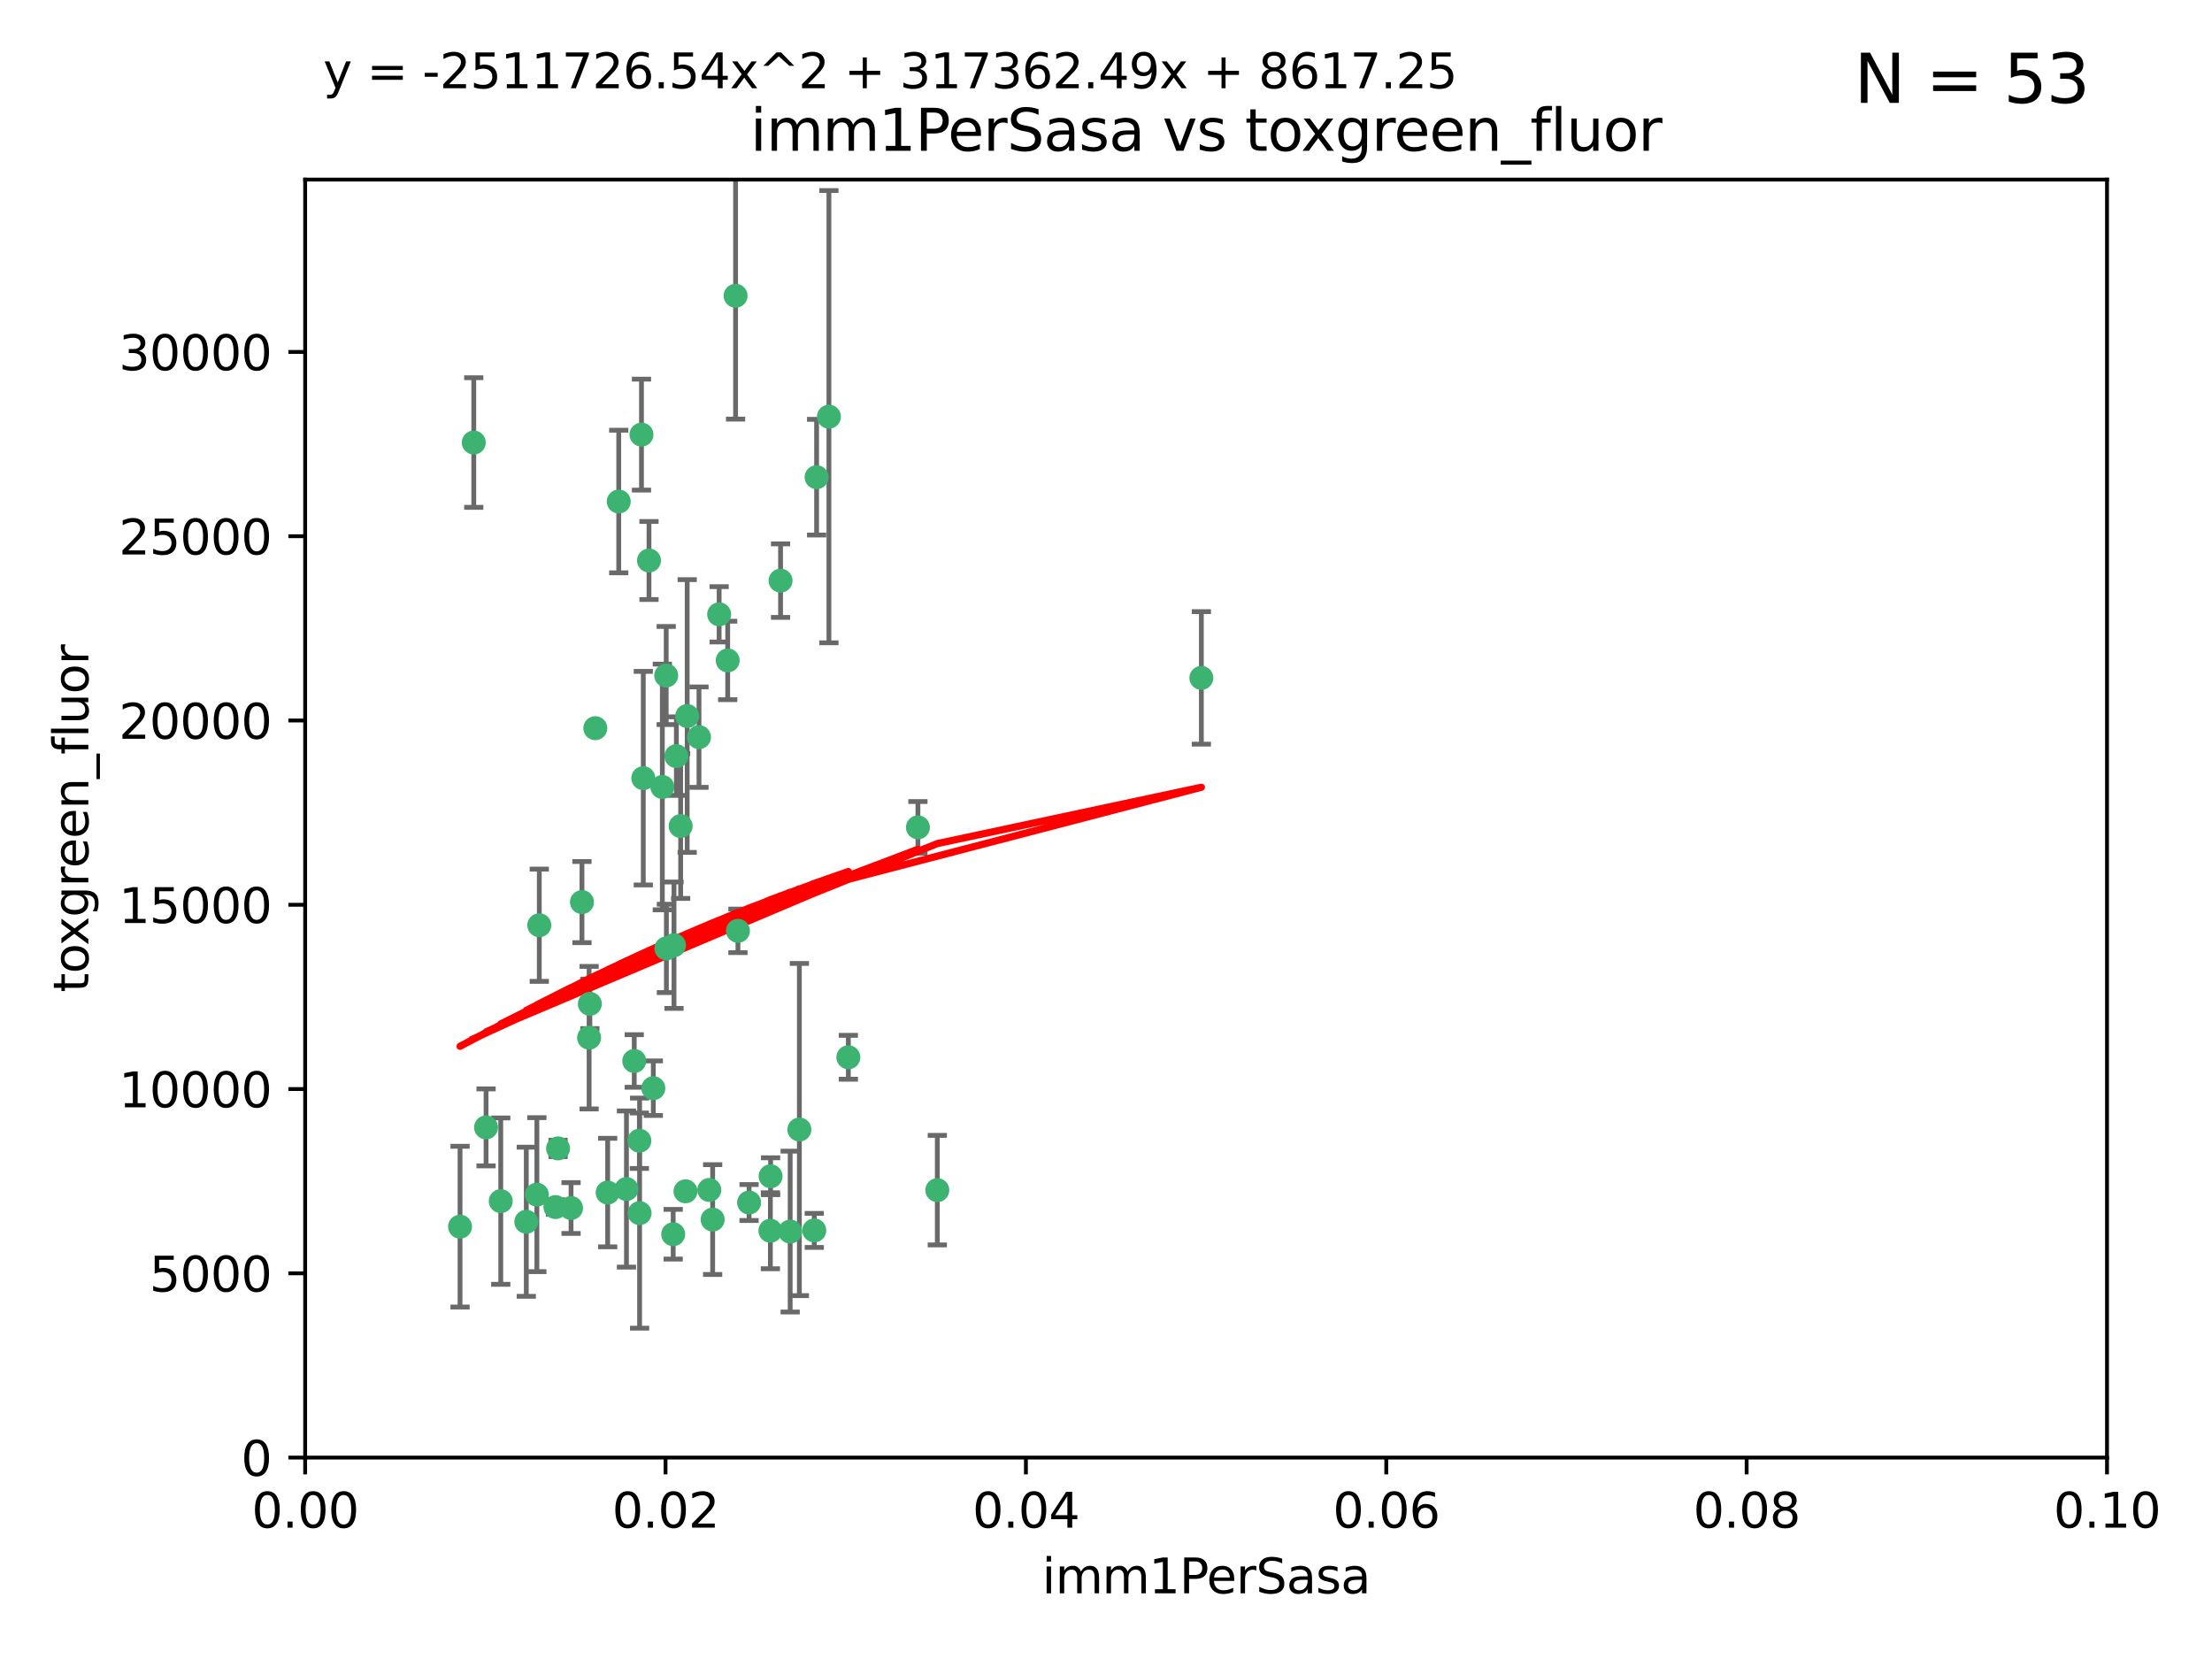 <?xml version="1.0" encoding="utf-8" standalone="no"?>
<!DOCTYPE svg PUBLIC "-//W3C//DTD SVG 1.1//EN"
  "http://www.w3.org/Graphics/SVG/1.1/DTD/svg11.dtd">
<svg xmlns:xlink="http://www.w3.org/1999/xlink" width="460.8pt" height="345.6pt" viewBox="0 0 460.8 345.6" xmlns="http://www.w3.org/2000/svg" version="1.1">
 <defs>
  <style type="text/css">*{stroke-linejoin: round; stroke-linecap: butt}</style>
 </defs>
 <g id="figure_1">
  <g id="patch_1">
   <path d="M 0 345.6 
L 460.8 345.6 
L 460.8 0 
L 0 0 
z
" style="fill: #ffffff"/>
  </g>
  <g id="axes_1">
   <g id="patch_2">
    <path d="M 63.571 303.64 
L 438.93 303.64 
L 438.93 37.411 
L 63.571 37.411 
z
" style="fill: #ffffff"/>
   </g>
   <g id="PathCollection_1">
    <defs>
     <path id="m26234e3397" d="M 0 1.118 
C 0.297 1.118 0.581 1 0.791 0.791 
C 1 0.581 1.118 0.297 1.118 0 
C 1.118 -0.297 1 -0.581 0.791 -0.791 
C 0.581 -1 0.297 -1.118 0 -1.118 
C -0.297 -1.118 -0.581 -1 -0.791 -0.791 
C -1 -0.581 -1.118 -0.297 -1.118 0 
C -1.118 0.297 -1 0.581 -0.791 0.791 
C -0.581 1 -0.297 1.118 0 1.118 
z
" style="stroke: #3cb371"/>
    </defs>
    <g clip-path="url(#pb9b415d8fd)">
     <use xlink:href="#m26234e3397" x="98.695" y="92.187" style="fill: #3cb371; stroke: #3cb371"/>
     <use xlink:href="#m26234e3397" x="166.523" y="235.304" style="fill: #3cb371; stroke: #3cb371"/>
     <use xlink:href="#m26234e3397" x="124.016" y="151.693" style="fill: #3cb371; stroke: #3cb371"/>
     <use xlink:href="#m26234e3397" x="137.975" y="163.936" style="fill: #3cb371; stroke: #3cb371"/>
     <use xlink:href="#m26234e3397" x="128.894" y="104.476" style="fill: #3cb371; stroke: #3cb371"/>
     <use xlink:href="#m26234e3397" x="135.196" y="116.762" style="fill: #3cb371; stroke: #3cb371"/>
     <use xlink:href="#m26234e3397" x="153.236" y="61.614" style="fill: #3cb371; stroke: #3cb371"/>
     <use xlink:href="#m26234e3397" x="145.613" y="153.559" style="fill: #3cb371; stroke: #3cb371"/>
     <use xlink:href="#m26234e3397" x="122.878" y="209.121" style="fill: #3cb371; stroke: #3cb371"/>
     <use xlink:href="#m26234e3397" x="143.155" y="149.16" style="fill: #3cb371; stroke: #3cb371"/>
     <use xlink:href="#m26234e3397" x="149.81" y="127.973" style="fill: #3cb371; stroke: #3cb371"/>
     <use xlink:href="#m26234e3397" x="140.407" y="196.901" style="fill: #3cb371; stroke: #3cb371"/>
     <use xlink:href="#m26234e3397" x="151.594" y="137.58" style="fill: #3cb371; stroke: #3cb371"/>
     <use xlink:href="#m26234e3397" x="133.632" y="90.534" style="fill: #3cb371; stroke: #3cb371"/>
     <use xlink:href="#m26234e3397" x="170.113" y="99.407" style="fill: #3cb371; stroke: #3cb371"/>
     <use xlink:href="#m26234e3397" x="136.099" y="226.692" style="fill: #3cb371; stroke: #3cb371"/>
     <use xlink:href="#m26234e3397" x="160.486" y="256.385" style="fill: #3cb371; stroke: #3cb371"/>
     <use xlink:href="#m26234e3397" x="172.678" y="86.8" style="fill: #3cb371; stroke: #3cb371"/>
     <use xlink:href="#m26234e3397" x="142.801" y="248.172" style="fill: #3cb371; stroke: #3cb371"/>
     <use xlink:href="#m26234e3397" x="112.344" y="192.743" style="fill: #3cb371; stroke: #3cb371"/>
     <use xlink:href="#m26234e3397" x="118.96" y="251.655" style="fill: #3cb371; stroke: #3cb371"/>
     <use xlink:href="#m26234e3397" x="95.835" y="255.535" style="fill: #3cb371; stroke: #3cb371"/>
     <use xlink:href="#m26234e3397" x="121.234" y="187.922" style="fill: #3cb371; stroke: #3cb371"/>
     <use xlink:href="#m26234e3397" x="147.752" y="247.891" style="fill: #3cb371; stroke: #3cb371"/>
     <use xlink:href="#m26234e3397" x="115.709" y="251.452" style="fill: #3cb371; stroke: #3cb371"/>
     <use xlink:href="#m26234e3397" x="160.527" y="245.034" style="fill: #3cb371; stroke: #3cb371"/>
     <use xlink:href="#m26234e3397" x="250.266" y="141.216" style="fill: #3cb371; stroke: #3cb371"/>
     <use xlink:href="#m26234e3397" x="195.26" y="247.93" style="fill: #3cb371; stroke: #3cb371"/>
     <use xlink:href="#m26234e3397" x="111.839" y="248.866" style="fill: #3cb371; stroke: #3cb371"/>
     <use xlink:href="#m26234e3397" x="140.899" y="157.513" style="fill: #3cb371; stroke: #3cb371"/>
     <use xlink:href="#m26234e3397" x="153.727" y="193.912" style="fill: #3cb371; stroke: #3cb371"/>
     <use xlink:href="#m26234e3397" x="126.589" y="248.434" style="fill: #3cb371; stroke: #3cb371"/>
     <use xlink:href="#m26234e3397" x="141.792" y="172.082" style="fill: #3cb371; stroke: #3cb371"/>
     <use xlink:href="#m26234e3397" x="164.607" y="256.562" style="fill: #3cb371; stroke: #3cb371"/>
     <use xlink:href="#m26234e3397" x="101.256" y="234.855" style="fill: #3cb371; stroke: #3cb371"/>
     <use xlink:href="#m26234e3397" x="191.219" y="172.356" style="fill: #3cb371; stroke: #3cb371"/>
     <use xlink:href="#m26234e3397" x="133.241" y="252.714" style="fill: #3cb371; stroke: #3cb371"/>
     <use xlink:href="#m26234e3397" x="130.503" y="247.697" style="fill: #3cb371; stroke: #3cb371"/>
     <use xlink:href="#m26234e3397" x="109.635" y="254.514" style="fill: #3cb371; stroke: #3cb371"/>
     <use xlink:href="#m26234e3397" x="122.722" y="216.17" style="fill: #3cb371; stroke: #3cb371"/>
     <use xlink:href="#m26234e3397" x="134.01" y="162.105" style="fill: #3cb371; stroke: #3cb371"/>
     <use xlink:href="#m26234e3397" x="138.782" y="140.722" style="fill: #3cb371; stroke: #3cb371"/>
     <use xlink:href="#m26234e3397" x="138.822" y="197.571" style="fill: #3cb371; stroke: #3cb371"/>
     <use xlink:href="#m26234e3397" x="133.193" y="237.633" style="fill: #3cb371; stroke: #3cb371"/>
     <use xlink:href="#m26234e3397" x="140.239" y="257.112" style="fill: #3cb371; stroke: #3cb371"/>
     <use xlink:href="#m26234e3397" x="148.459" y="254.057" style="fill: #3cb371; stroke: #3cb371"/>
     <use xlink:href="#m26234e3397" x="104.316" y="250.216" style="fill: #3cb371; stroke: #3cb371"/>
     <use xlink:href="#m26234e3397" x="132.127" y="221.023" style="fill: #3cb371; stroke: #3cb371"/>
     <use xlink:href="#m26234e3397" x="162.604" y="120.958" style="fill: #3cb371; stroke: #3cb371"/>
     <use xlink:href="#m26234e3397" x="116.256" y="239.234" style="fill: #3cb371; stroke: #3cb371"/>
     <use xlink:href="#m26234e3397" x="156.045" y="250.509" style="fill: #3cb371; stroke: #3cb371"/>
     <use xlink:href="#m26234e3397" x="176.726" y="220.252" style="fill: #3cb371; stroke: #3cb371"/>
     <use xlink:href="#m26234e3397" x="169.626" y="256.316" style="fill: #3cb371; stroke: #3cb371"/>
    </g>
   </g>
   <g id="matplotlib.axis_1">
    <g id="xtick_1">
     <g id="line2d_1">
      <defs>
       <path id="mf865c930a9" d="M 0 0 
L 0 3.5 
" style="stroke: #000000; stroke-width: 0.8"/>
      </defs>
      <g>
       <use xlink:href="#mf865c930a9" x="63.571" y="303.64" style="stroke: #000000; stroke-width: 0.8"/>
      </g>
     </g>
     <g id="text_1">
      <!-- 0.00 -->
      <g transform="translate(52.438 318.238)scale(0.1 -0.1)">
       <defs>
        <path id="DejaVuSans-30" d="M 2034 4250 
Q 1547 4250 1301 3770 
Q 1056 3291 1056 2328 
Q 1056 1369 1301 889 
Q 1547 409 2034 409 
Q 2525 409 2770 889 
Q 3016 1369 3016 2328 
Q 3016 3291 2770 3770 
Q 2525 4250 2034 4250 
z
M 2034 4750 
Q 2819 4750 3233 4129 
Q 3647 3509 3647 2328 
Q 3647 1150 3233 529 
Q 2819 -91 2034 -91 
Q 1250 -91 836 529 
Q 422 1150 422 2328 
Q 422 3509 836 4129 
Q 1250 4750 2034 4750 
z
" transform="scale(0.016)"/>
        <path id="DejaVuSans-2e" d="M 684 794 
L 1344 794 
L 1344 0 
L 684 0 
L 684 794 
z
" transform="scale(0.016)"/>
       </defs>
       <use xlink:href="#DejaVuSans-30"/>
       <use xlink:href="#DejaVuSans-2e" x="63.623"/>
       <use xlink:href="#DejaVuSans-30" x="95.41"/>
       <use xlink:href="#DejaVuSans-30" x="159.033"/>
      </g>
     </g>
    </g>
    <g id="xtick_2">
     <g id="line2d_2">
      <g>
       <use xlink:href="#mf865c930a9" x="138.643" y="303.64" style="stroke: #000000; stroke-width: 0.8"/>
      </g>
     </g>
     <g id="text_2">
      <!-- 0.02 -->
      <g transform="translate(127.51 318.238)scale(0.1 -0.1)">
       <defs>
        <path id="DejaVuSans-32" d="M 1228 531 
L 3431 531 
L 3431 0 
L 469 0 
L 469 531 
Q 828 903 1448 1529 
Q 2069 2156 2228 2338 
Q 2531 2678 2651 2914 
Q 2772 3150 2772 3378 
Q 2772 3750 2511 3984 
Q 2250 4219 1831 4219 
Q 1534 4219 1204 4116 
Q 875 4013 500 3803 
L 500 4441 
Q 881 4594 1212 4672 
Q 1544 4750 1819 4750 
Q 2544 4750 2975 4387 
Q 3406 4025 3406 3419 
Q 3406 3131 3298 2873 
Q 3191 2616 2906 2266 
Q 2828 2175 2409 1742 
Q 1991 1309 1228 531 
z
" transform="scale(0.016)"/>
       </defs>
       <use xlink:href="#DejaVuSans-30"/>
       <use xlink:href="#DejaVuSans-2e" x="63.623"/>
       <use xlink:href="#DejaVuSans-30" x="95.41"/>
       <use xlink:href="#DejaVuSans-32" x="159.033"/>
      </g>
     </g>
    </g>
    <g id="xtick_3">
     <g id="line2d_3">
      <g>
       <use xlink:href="#mf865c930a9" x="213.715" y="303.64" style="stroke: #000000; stroke-width: 0.8"/>
      </g>
     </g>
     <g id="text_3">
      <!-- 0.04 -->
      <g transform="translate(202.582 318.238)scale(0.1 -0.1)">
       <defs>
        <path id="DejaVuSans-34" d="M 2419 4116 
L 825 1625 
L 2419 1625 
L 2419 4116 
z
M 2253 4666 
L 3047 4666 
L 3047 1625 
L 3713 1625 
L 3713 1100 
L 3047 1100 
L 3047 0 
L 2419 0 
L 2419 1100 
L 313 1100 
L 313 1709 
L 2253 4666 
z
" transform="scale(0.016)"/>
       </defs>
       <use xlink:href="#DejaVuSans-30"/>
       <use xlink:href="#DejaVuSans-2e" x="63.623"/>
       <use xlink:href="#DejaVuSans-30" x="95.41"/>
       <use xlink:href="#DejaVuSans-34" x="159.033"/>
      </g>
     </g>
    </g>
    <g id="xtick_4">
     <g id="line2d_4">
      <g>
       <use xlink:href="#mf865c930a9" x="288.786" y="303.64" style="stroke: #000000; stroke-width: 0.8"/>
      </g>
     </g>
     <g id="text_4">
      <!-- 0.06 -->
      <g transform="translate(277.654 318.238)scale(0.1 -0.1)">
       <defs>
        <path id="DejaVuSans-36" d="M 2113 2584 
Q 1688 2584 1439 2293 
Q 1191 2003 1191 1497 
Q 1191 994 1439 701 
Q 1688 409 2113 409 
Q 2538 409 2786 701 
Q 3034 994 3034 1497 
Q 3034 2003 2786 2293 
Q 2538 2584 2113 2584 
z
M 3366 4563 
L 3366 3988 
Q 3128 4100 2886 4159 
Q 2644 4219 2406 4219 
Q 1781 4219 1451 3797 
Q 1122 3375 1075 2522 
Q 1259 2794 1537 2939 
Q 1816 3084 2150 3084 
Q 2853 3084 3261 2657 
Q 3669 2231 3669 1497 
Q 3669 778 3244 343 
Q 2819 -91 2113 -91 
Q 1303 -91 875 529 
Q 447 1150 447 2328 
Q 447 3434 972 4092 
Q 1497 4750 2381 4750 
Q 2619 4750 2861 4703 
Q 3103 4656 3366 4563 
z
" transform="scale(0.016)"/>
       </defs>
       <use xlink:href="#DejaVuSans-30"/>
       <use xlink:href="#DejaVuSans-2e" x="63.623"/>
       <use xlink:href="#DejaVuSans-30" x="95.41"/>
       <use xlink:href="#DejaVuSans-36" x="159.033"/>
      </g>
     </g>
    </g>
    <g id="xtick_5">
     <g id="line2d_5">
      <g>
       <use xlink:href="#mf865c930a9" x="363.858" y="303.64" style="stroke: #000000; stroke-width: 0.8"/>
      </g>
     </g>
     <g id="text_5">
      <!-- 0.08 -->
      <g transform="translate(352.725 318.238)scale(0.1 -0.1)">
       <defs>
        <path id="DejaVuSans-38" d="M 2034 2216 
Q 1584 2216 1326 1975 
Q 1069 1734 1069 1313 
Q 1069 891 1326 650 
Q 1584 409 2034 409 
Q 2484 409 2743 651 
Q 3003 894 3003 1313 
Q 3003 1734 2745 1975 
Q 2488 2216 2034 2216 
z
M 1403 2484 
Q 997 2584 770 2862 
Q 544 3141 544 3541 
Q 544 4100 942 4425 
Q 1341 4750 2034 4750 
Q 2731 4750 3128 4425 
Q 3525 4100 3525 3541 
Q 3525 3141 3298 2862 
Q 3072 2584 2669 2484 
Q 3125 2378 3379 2068 
Q 3634 1759 3634 1313 
Q 3634 634 3220 271 
Q 2806 -91 2034 -91 
Q 1263 -91 848 271 
Q 434 634 434 1313 
Q 434 1759 690 2068 
Q 947 2378 1403 2484 
z
M 1172 3481 
Q 1172 3119 1398 2916 
Q 1625 2713 2034 2713 
Q 2441 2713 2670 2916 
Q 2900 3119 2900 3481 
Q 2900 3844 2670 4047 
Q 2441 4250 2034 4250 
Q 1625 4250 1398 4047 
Q 1172 3844 1172 3481 
z
" transform="scale(0.016)"/>
       </defs>
       <use xlink:href="#DejaVuSans-30"/>
       <use xlink:href="#DejaVuSans-2e" x="63.623"/>
       <use xlink:href="#DejaVuSans-30" x="95.41"/>
       <use xlink:href="#DejaVuSans-38" x="159.033"/>
      </g>
     </g>
    </g>
    <g id="xtick_6">
     <g id="line2d_6">
      <g>
       <use xlink:href="#mf865c930a9" x="438.93" y="303.64" style="stroke: #000000; stroke-width: 0.8"/>
      </g>
     </g>
     <g id="text_6">
      <!-- 0.10 -->
      <g transform="translate(427.797 318.238)scale(0.1 -0.1)">
       <defs>
        <path id="DejaVuSans-31" d="M 794 531 
L 1825 531 
L 1825 4091 
L 703 3866 
L 703 4441 
L 1819 4666 
L 2450 4666 
L 2450 531 
L 3481 531 
L 3481 0 
L 794 0 
L 794 531 
z
" transform="scale(0.016)"/>
       </defs>
       <use xlink:href="#DejaVuSans-30"/>
       <use xlink:href="#DejaVuSans-2e" x="63.623"/>
       <use xlink:href="#DejaVuSans-31" x="95.41"/>
       <use xlink:href="#DejaVuSans-30" x="159.033"/>
      </g>
     </g>
    </g>
    <g id="text_7">
     <!-- imm1PerSasa -->
     <g transform="translate(217.067 331.917)scale(0.1 -0.1)">
      <defs>
       <path id="DejaVuSans-69" d="M 603 3500 
L 1178 3500 
L 1178 0 
L 603 0 
L 603 3500 
z
M 603 4863 
L 1178 4863 
L 1178 4134 
L 603 4134 
L 603 4863 
z
" transform="scale(0.016)"/>
       <path id="DejaVuSans-6d" d="M 3328 2828 
Q 3544 3216 3844 3400 
Q 4144 3584 4550 3584 
Q 5097 3584 5394 3201 
Q 5691 2819 5691 2113 
L 5691 0 
L 5113 0 
L 5113 2094 
Q 5113 2597 4934 2840 
Q 4756 3084 4391 3084 
Q 3944 3084 3684 2787 
Q 3425 2491 3425 1978 
L 3425 0 
L 2847 0 
L 2847 2094 
Q 2847 2600 2669 2842 
Q 2491 3084 2119 3084 
Q 1678 3084 1418 2786 
Q 1159 2488 1159 1978 
L 1159 0 
L 581 0 
L 581 3500 
L 1159 3500 
L 1159 2956 
Q 1356 3278 1631 3431 
Q 1906 3584 2284 3584 
Q 2666 3584 2933 3390 
Q 3200 3197 3328 2828 
z
" transform="scale(0.016)"/>
       <path id="DejaVuSans-50" d="M 1259 4147 
L 1259 2394 
L 2053 2394 
Q 2494 2394 2734 2622 
Q 2975 2850 2975 3272 
Q 2975 3691 2734 3919 
Q 2494 4147 2053 4147 
L 1259 4147 
z
M 628 4666 
L 2053 4666 
Q 2838 4666 3239 4311 
Q 3641 3956 3641 3272 
Q 3641 2581 3239 2228 
Q 2838 1875 2053 1875 
L 1259 1875 
L 1259 0 
L 628 0 
L 628 4666 
z
" transform="scale(0.016)"/>
       <path id="DejaVuSans-65" d="M 3597 1894 
L 3597 1613 
L 953 1613 
Q 991 1019 1311 708 
Q 1631 397 2203 397 
Q 2534 397 2845 478 
Q 3156 559 3463 722 
L 3463 178 
Q 3153 47 2828 -22 
Q 2503 -91 2169 -91 
Q 1331 -91 842 396 
Q 353 884 353 1716 
Q 353 2575 817 3079 
Q 1281 3584 2069 3584 
Q 2775 3584 3186 3129 
Q 3597 2675 3597 1894 
z
M 3022 2063 
Q 3016 2534 2758 2815 
Q 2500 3097 2075 3097 
Q 1594 3097 1305 2825 
Q 1016 2553 972 2059 
L 3022 2063 
z
" transform="scale(0.016)"/>
       <path id="DejaVuSans-72" d="M 2631 2963 
Q 2534 3019 2420 3045 
Q 2306 3072 2169 3072 
Q 1681 3072 1420 2755 
Q 1159 2438 1159 1844 
L 1159 0 
L 581 0 
L 581 3500 
L 1159 3500 
L 1159 2956 
Q 1341 3275 1631 3429 
Q 1922 3584 2338 3584 
Q 2397 3584 2469 3576 
Q 2541 3569 2628 3553 
L 2631 2963 
z
" transform="scale(0.016)"/>
       <path id="DejaVuSans-53" d="M 3425 4513 
L 3425 3897 
Q 3066 4069 2747 4153 
Q 2428 4238 2131 4238 
Q 1616 4238 1336 4038 
Q 1056 3838 1056 3469 
Q 1056 3159 1242 3001 
Q 1428 2844 1947 2747 
L 2328 2669 
Q 3034 2534 3370 2195 
Q 3706 1856 3706 1288 
Q 3706 609 3251 259 
Q 2797 -91 1919 -91 
Q 1588 -91 1214 -16 
Q 841 59 441 206 
L 441 856 
Q 825 641 1194 531 
Q 1563 422 1919 422 
Q 2459 422 2753 634 
Q 3047 847 3047 1241 
Q 3047 1584 2836 1778 
Q 2625 1972 2144 2069 
L 1759 2144 
Q 1053 2284 737 2584 
Q 422 2884 422 3419 
Q 422 4038 858 4394 
Q 1294 4750 2059 4750 
Q 2388 4750 2728 4690 
Q 3069 4631 3425 4513 
z
" transform="scale(0.016)"/>
       <path id="DejaVuSans-61" d="M 2194 1759 
Q 1497 1759 1228 1600 
Q 959 1441 959 1056 
Q 959 750 1161 570 
Q 1363 391 1709 391 
Q 2188 391 2477 730 
Q 2766 1069 2766 1631 
L 2766 1759 
L 2194 1759 
z
M 3341 1997 
L 3341 0 
L 2766 0 
L 2766 531 
Q 2569 213 2275 61 
Q 1981 -91 1556 -91 
Q 1019 -91 701 211 
Q 384 513 384 1019 
Q 384 1609 779 1909 
Q 1175 2209 1959 2209 
L 2766 2209 
L 2766 2266 
Q 2766 2663 2505 2880 
Q 2244 3097 1772 3097 
Q 1472 3097 1187 3025 
Q 903 2953 641 2809 
L 641 3341 
Q 956 3463 1253 3523 
Q 1550 3584 1831 3584 
Q 2591 3584 2966 3190 
Q 3341 2797 3341 1997 
z
" transform="scale(0.016)"/>
       <path id="DejaVuSans-73" d="M 2834 3397 
L 2834 2853 
Q 2591 2978 2328 3040 
Q 2066 3103 1784 3103 
Q 1356 3103 1142 2972 
Q 928 2841 928 2578 
Q 928 2378 1081 2264 
Q 1234 2150 1697 2047 
L 1894 2003 
Q 2506 1872 2764 1633 
Q 3022 1394 3022 966 
Q 3022 478 2636 193 
Q 2250 -91 1575 -91 
Q 1294 -91 989 -36 
Q 684 19 347 128 
L 347 722 
Q 666 556 975 473 
Q 1284 391 1588 391 
Q 1994 391 2212 530 
Q 2431 669 2431 922 
Q 2431 1156 2273 1281 
Q 2116 1406 1581 1522 
L 1381 1569 
Q 847 1681 609 1914 
Q 372 2147 372 2553 
Q 372 3047 722 3315 
Q 1072 3584 1716 3584 
Q 2034 3584 2315 3537 
Q 2597 3491 2834 3397 
z
" transform="scale(0.016)"/>
      </defs>
      <use xlink:href="#DejaVuSans-69"/>
      <use xlink:href="#DejaVuSans-6d" x="27.783"/>
      <use xlink:href="#DejaVuSans-6d" x="125.195"/>
      <use xlink:href="#DejaVuSans-31" x="222.607"/>
      <use xlink:href="#DejaVuSans-50" x="286.23"/>
      <use xlink:href="#DejaVuSans-65" x="342.908"/>
      <use xlink:href="#DejaVuSans-72" x="404.432"/>
      <use xlink:href="#DejaVuSans-53" x="445.545"/>
      <use xlink:href="#DejaVuSans-61" x="509.021"/>
      <use xlink:href="#DejaVuSans-73" x="570.301"/>
      <use xlink:href="#DejaVuSans-61" x="622.4"/>
     </g>
    </g>
   </g>
   <g id="matplotlib.axis_2">
    <g id="ytick_1">
     <g id="line2d_7">
      <defs>
       <path id="m905974c487" d="M 0 0 
L -3.5 0 
" style="stroke: #000000; stroke-width: 0.8"/>
      </defs>
      <g>
       <use xlink:href="#m905974c487" x="63.571" y="303.64" style="stroke: #000000; stroke-width: 0.8"/>
      </g>
     </g>
     <g id="text_8">
      <!-- 0 -->
      <g transform="translate(50.209 307.439)scale(0.1 -0.1)">
       <use xlink:href="#DejaVuSans-30"/>
      </g>
     </g>
    </g>
    <g id="ytick_2">
     <g id="line2d_8">
      <g>
       <use xlink:href="#m905974c487" x="63.571" y="265.253" style="stroke: #000000; stroke-width: 0.8"/>
      </g>
     </g>
     <g id="text_9">
      <!-- 5000 -->
      <g transform="translate(31.121 269.052)scale(0.1 -0.1)">
       <defs>
        <path id="DejaVuSans-35" d="M 691 4666 
L 3169 4666 
L 3169 4134 
L 1269 4134 
L 1269 2991 
Q 1406 3038 1543 3061 
Q 1681 3084 1819 3084 
Q 2600 3084 3056 2656 
Q 3513 2228 3513 1497 
Q 3513 744 3044 326 
Q 2575 -91 1722 -91 
Q 1428 -91 1123 -41 
Q 819 9 494 109 
L 494 744 
Q 775 591 1075 516 
Q 1375 441 1709 441 
Q 2250 441 2565 725 
Q 2881 1009 2881 1497 
Q 2881 1984 2565 2268 
Q 2250 2553 1709 2553 
Q 1456 2553 1204 2497 
Q 953 2441 691 2322 
L 691 4666 
z
" transform="scale(0.016)"/>
       </defs>
       <use xlink:href="#DejaVuSans-35"/>
       <use xlink:href="#DejaVuSans-30" x="63.623"/>
       <use xlink:href="#DejaVuSans-30" x="127.246"/>
       <use xlink:href="#DejaVuSans-30" x="190.869"/>
      </g>
     </g>
    </g>
    <g id="ytick_3">
     <g id="line2d_9">
      <g>
       <use xlink:href="#m905974c487" x="63.571" y="226.866" style="stroke: #000000; stroke-width: 0.8"/>
      </g>
     </g>
     <g id="text_10">
      <!-- 10000 -->
      <g transform="translate(24.759 230.665)scale(0.1 -0.1)">
       <use xlink:href="#DejaVuSans-31"/>
       <use xlink:href="#DejaVuSans-30" x="63.623"/>
       <use xlink:href="#DejaVuSans-30" x="127.246"/>
       <use xlink:href="#DejaVuSans-30" x="190.869"/>
       <use xlink:href="#DejaVuSans-30" x="254.492"/>
      </g>
     </g>
    </g>
    <g id="ytick_4">
     <g id="line2d_10">
      <g>
       <use xlink:href="#m905974c487" x="63.571" y="188.479" style="stroke: #000000; stroke-width: 0.8"/>
      </g>
     </g>
     <g id="text_11">
      <!-- 15000 -->
      <g transform="translate(24.759 192.278)scale(0.1 -0.1)">
       <use xlink:href="#DejaVuSans-31"/>
       <use xlink:href="#DejaVuSans-35" x="63.623"/>
       <use xlink:href="#DejaVuSans-30" x="127.246"/>
       <use xlink:href="#DejaVuSans-30" x="190.869"/>
       <use xlink:href="#DejaVuSans-30" x="254.492"/>
      </g>
     </g>
    </g>
    <g id="ytick_5">
     <g id="line2d_11">
      <g>
       <use xlink:href="#m905974c487" x="63.571" y="150.092" style="stroke: #000000; stroke-width: 0.8"/>
      </g>
     </g>
     <g id="text_12">
      <!-- 20000 -->
      <g transform="translate(24.759 153.891)scale(0.1 -0.1)">
       <use xlink:href="#DejaVuSans-32"/>
       <use xlink:href="#DejaVuSans-30" x="63.623"/>
       <use xlink:href="#DejaVuSans-30" x="127.246"/>
       <use xlink:href="#DejaVuSans-30" x="190.869"/>
       <use xlink:href="#DejaVuSans-30" x="254.492"/>
      </g>
     </g>
    </g>
    <g id="ytick_6">
     <g id="line2d_12">
      <g>
       <use xlink:href="#m905974c487" x="63.571" y="111.705" style="stroke: #000000; stroke-width: 0.8"/>
      </g>
     </g>
     <g id="text_13">
      <!-- 25000 -->
      <g transform="translate(24.759 115.504)scale(0.1 -0.1)">
       <use xlink:href="#DejaVuSans-32"/>
       <use xlink:href="#DejaVuSans-35" x="63.623"/>
       <use xlink:href="#DejaVuSans-30" x="127.246"/>
       <use xlink:href="#DejaVuSans-30" x="190.869"/>
       <use xlink:href="#DejaVuSans-30" x="254.492"/>
      </g>
     </g>
    </g>
    <g id="ytick_7">
     <g id="line2d_13">
      <g>
       <use xlink:href="#m905974c487" x="63.571" y="73.317" style="stroke: #000000; stroke-width: 0.8"/>
      </g>
     </g>
     <g id="text_14">
      <!-- 30000 -->
      <g transform="translate(24.759 77.117)scale(0.1 -0.1)">
       <defs>
        <path id="DejaVuSans-33" d="M 2597 2516 
Q 3050 2419 3304 2112 
Q 3559 1806 3559 1356 
Q 3559 666 3084 287 
Q 2609 -91 1734 -91 
Q 1441 -91 1130 -33 
Q 819 25 488 141 
L 488 750 
Q 750 597 1062 519 
Q 1375 441 1716 441 
Q 2309 441 2620 675 
Q 2931 909 2931 1356 
Q 2931 1769 2642 2001 
Q 2353 2234 1838 2234 
L 1294 2234 
L 1294 2753 
L 1863 2753 
Q 2328 2753 2575 2939 
Q 2822 3125 2822 3475 
Q 2822 3834 2567 4026 
Q 2313 4219 1838 4219 
Q 1578 4219 1281 4162 
Q 984 4106 628 3988 
L 628 4550 
Q 988 4650 1302 4700 
Q 1616 4750 1894 4750 
Q 2613 4750 3031 4423 
Q 3450 4097 3450 3541 
Q 3450 3153 3228 2886 
Q 3006 2619 2597 2516 
z
" transform="scale(0.016)"/>
       </defs>
       <use xlink:href="#DejaVuSans-33"/>
       <use xlink:href="#DejaVuSans-30" x="63.623"/>
       <use xlink:href="#DejaVuSans-30" x="127.246"/>
       <use xlink:href="#DejaVuSans-30" x="190.869"/>
       <use xlink:href="#DejaVuSans-30" x="254.492"/>
      </g>
     </g>
    </g>
    <g id="text_15">
     <!-- toxgreen_fluor -->
     <g transform="translate(18.401 206.72)rotate(-90)scale(0.1 -0.1)">
      <defs>
       <path id="DejaVuSans-74" d="M 1172 4494 
L 1172 3500 
L 2356 3500 
L 2356 3053 
L 1172 3053 
L 1172 1153 
Q 1172 725 1289 603 
Q 1406 481 1766 481 
L 2356 481 
L 2356 0 
L 1766 0 
Q 1100 0 847 248 
Q 594 497 594 1153 
L 594 3053 
L 172 3053 
L 172 3500 
L 594 3500 
L 594 4494 
L 1172 4494 
z
" transform="scale(0.016)"/>
       <path id="DejaVuSans-6f" d="M 1959 3097 
Q 1497 3097 1228 2736 
Q 959 2375 959 1747 
Q 959 1119 1226 758 
Q 1494 397 1959 397 
Q 2419 397 2687 759 
Q 2956 1122 2956 1747 
Q 2956 2369 2687 2733 
Q 2419 3097 1959 3097 
z
M 1959 3584 
Q 2709 3584 3137 3096 
Q 3566 2609 3566 1747 
Q 3566 888 3137 398 
Q 2709 -91 1959 -91 
Q 1206 -91 779 398 
Q 353 888 353 1747 
Q 353 2609 779 3096 
Q 1206 3584 1959 3584 
z
" transform="scale(0.016)"/>
       <path id="DejaVuSans-78" d="M 3513 3500 
L 2247 1797 
L 3578 0 
L 2900 0 
L 1881 1375 
L 863 0 
L 184 0 
L 1544 1831 
L 300 3500 
L 978 3500 
L 1906 2253 
L 2834 3500 
L 3513 3500 
z
" transform="scale(0.016)"/>
       <path id="DejaVuSans-67" d="M 2906 1791 
Q 2906 2416 2648 2759 
Q 2391 3103 1925 3103 
Q 1463 3103 1205 2759 
Q 947 2416 947 1791 
Q 947 1169 1205 825 
Q 1463 481 1925 481 
Q 2391 481 2648 825 
Q 2906 1169 2906 1791 
z
M 3481 434 
Q 3481 -459 3084 -895 
Q 2688 -1331 1869 -1331 
Q 1566 -1331 1297 -1286 
Q 1028 -1241 775 -1147 
L 775 -588 
Q 1028 -725 1275 -790 
Q 1522 -856 1778 -856 
Q 2344 -856 2625 -561 
Q 2906 -266 2906 331 
L 2906 616 
Q 2728 306 2450 153 
Q 2172 0 1784 0 
Q 1141 0 747 490 
Q 353 981 353 1791 
Q 353 2603 747 3093 
Q 1141 3584 1784 3584 
Q 2172 3584 2450 3431 
Q 2728 3278 2906 2969 
L 2906 3500 
L 3481 3500 
L 3481 434 
z
" transform="scale(0.016)"/>
       <path id="DejaVuSans-6e" d="M 3513 2113 
L 3513 0 
L 2938 0 
L 2938 2094 
Q 2938 2591 2744 2837 
Q 2550 3084 2163 3084 
Q 1697 3084 1428 2787 
Q 1159 2491 1159 1978 
L 1159 0 
L 581 0 
L 581 3500 
L 1159 3500 
L 1159 2956 
Q 1366 3272 1645 3428 
Q 1925 3584 2291 3584 
Q 2894 3584 3203 3211 
Q 3513 2838 3513 2113 
z
" transform="scale(0.016)"/>
       <path id="DejaVuSans-5f" d="M 3263 -1063 
L 3263 -1509 
L -63 -1509 
L -63 -1063 
L 3263 -1063 
z
" transform="scale(0.016)"/>
       <path id="DejaVuSans-66" d="M 2375 4863 
L 2375 4384 
L 1825 4384 
Q 1516 4384 1395 4259 
Q 1275 4134 1275 3809 
L 1275 3500 
L 2222 3500 
L 2222 3053 
L 1275 3053 
L 1275 0 
L 697 0 
L 697 3053 
L 147 3053 
L 147 3500 
L 697 3500 
L 697 3744 
Q 697 4328 969 4595 
Q 1241 4863 1831 4863 
L 2375 4863 
z
" transform="scale(0.016)"/>
       <path id="DejaVuSans-6c" d="M 603 4863 
L 1178 4863 
L 1178 0 
L 603 0 
L 603 4863 
z
" transform="scale(0.016)"/>
       <path id="DejaVuSans-75" d="M 544 1381 
L 544 3500 
L 1119 3500 
L 1119 1403 
Q 1119 906 1312 657 
Q 1506 409 1894 409 
Q 2359 409 2629 706 
Q 2900 1003 2900 1516 
L 2900 3500 
L 3475 3500 
L 3475 0 
L 2900 0 
L 2900 538 
Q 2691 219 2414 64 
Q 2138 -91 1772 -91 
Q 1169 -91 856 284 
Q 544 659 544 1381 
z
M 1991 3584 
L 1991 3584 
z
" transform="scale(0.016)"/>
      </defs>
      <use xlink:href="#DejaVuSans-74"/>
      <use xlink:href="#DejaVuSans-6f" x="39.209"/>
      <use xlink:href="#DejaVuSans-78" x="97.266"/>
      <use xlink:href="#DejaVuSans-67" x="156.445"/>
      <use xlink:href="#DejaVuSans-72" x="219.922"/>
      <use xlink:href="#DejaVuSans-65" x="258.785"/>
      <use xlink:href="#DejaVuSans-65" x="320.309"/>
      <use xlink:href="#DejaVuSans-6e" x="381.832"/>
      <use xlink:href="#DejaVuSans-5f" x="445.211"/>
      <use xlink:href="#DejaVuSans-66" x="495.211"/>
      <use xlink:href="#DejaVuSans-6c" x="530.416"/>
      <use xlink:href="#DejaVuSans-75" x="558.199"/>
      <use xlink:href="#DejaVuSans-6f" x="621.578"/>
      <use xlink:href="#DejaVuSans-72" x="682.76"/>
     </g>
    </g>
   </g>
   <g id="LineCollection_1">
    <path d="M 98.695 105.69 
L 98.695 78.685 
" clip-path="url(#pb9b415d8fd)" style="fill: none; stroke: #696969"/>
    <path d="M 166.523 269.906 
L 166.523 200.702 
" clip-path="url(#pb9b415d8fd)" style="fill: none; stroke: #696969"/>
    <path d="M 124.016 152.217 
L 124.016 151.168 
" clip-path="url(#pb9b415d8fd)" style="fill: none; stroke: #696969"/>
    <path d="M 137.975 189.529 
L 137.975 138.343 
" clip-path="url(#pb9b415d8fd)" style="fill: none; stroke: #696969"/>
    <path d="M 128.894 119.328 
L 128.894 89.623 
" clip-path="url(#pb9b415d8fd)" style="fill: none; stroke: #696969"/>
    <path d="M 135.196 124.89 
L 135.196 108.635 
" clip-path="url(#pb9b415d8fd)" style="fill: none; stroke: #696969"/>
    <path d="M 153.236 87.306 
L 153.236 35.922 
" clip-path="url(#pb9b415d8fd)" style="fill: none; stroke: #696969"/>
    <path d="M 145.613 164.019 
L 145.613 143.098 
" clip-path="url(#pb9b415d8fd)" style="fill: none; stroke: #696969"/>
    <path d="M 122.878 214.275 
L 122.878 203.967 
" clip-path="url(#pb9b415d8fd)" style="fill: none; stroke: #696969"/>
    <path d="M 143.155 177.569 
L 143.155 120.752 
" clip-path="url(#pb9b415d8fd)" style="fill: none; stroke: #696969"/>
    <path d="M 149.81 133.734 
L 149.81 122.212 
" clip-path="url(#pb9b415d8fd)" style="fill: none; stroke: #696969"/>
    <path d="M 140.407 210.068 
L 140.407 183.734 
" clip-path="url(#pb9b415d8fd)" style="fill: none; stroke: #696969"/>
    <path d="M 151.594 145.75 
L 151.594 129.411 
" clip-path="url(#pb9b415d8fd)" style="fill: none; stroke: #696969"/>
    <path d="M 133.632 102.091 
L 133.632 78.978 
" clip-path="url(#pb9b415d8fd)" style="fill: none; stroke: #696969"/>
    <path d="M 170.113 111.46 
L 170.113 87.355 
" clip-path="url(#pb9b415d8fd)" style="fill: none; stroke: #696969"/>
    <path d="M 136.099 232.376 
L 136.099 221.008 
" clip-path="url(#pb9b415d8fd)" style="fill: none; stroke: #696969"/>
    <path d="M 160.486 264.301 
L 160.486 248.47 
" clip-path="url(#pb9b415d8fd)" style="fill: none; stroke: #696969"/>
    <path d="M 172.678 133.906 
L 172.678 39.694 
" clip-path="url(#pb9b415d8fd)" style="fill: none; stroke: #696969"/>
    <path d="M 142.801 248.702 
L 142.801 247.642 
" clip-path="url(#pb9b415d8fd)" style="fill: none; stroke: #696969"/>
    <path d="M 112.344 204.435 
L 112.344 181.052 
" clip-path="url(#pb9b415d8fd)" style="fill: none; stroke: #696969"/>
    <path d="M 118.96 256.945 
L 118.96 246.364 
" clip-path="url(#pb9b415d8fd)" style="fill: none; stroke: #696969"/>
    <path d="M 95.835 272.278 
L 95.835 238.793 
" clip-path="url(#pb9b415d8fd)" style="fill: none; stroke: #696969"/>
    <path d="M 121.234 196.374 
L 121.234 179.47 
" clip-path="url(#pb9b415d8fd)" style="fill: none; stroke: #696969"/>
    <path d="M 147.752 248.596 
L 147.752 247.186 
" clip-path="url(#pb9b415d8fd)" style="fill: none; stroke: #696969"/>
    <path d="M 115.709 252.966 
L 115.709 249.939 
" clip-path="url(#pb9b415d8fd)" style="fill: none; stroke: #696969"/>
    <path d="M 160.527 248.879 
L 160.527 241.19 
" clip-path="url(#pb9b415d8fd)" style="fill: none; stroke: #696969"/>
    <path d="M 250.266 155.019 
L 250.266 127.413 
" clip-path="url(#pb9b415d8fd)" style="fill: none; stroke: #696969"/>
    <path d="M 195.26 259.34 
L 195.26 236.521 
" clip-path="url(#pb9b415d8fd)" style="fill: none; stroke: #696969"/>
    <path d="M 111.839 264.906 
L 111.839 232.826 
" clip-path="url(#pb9b415d8fd)" style="fill: none; stroke: #696969"/>
    <path d="M 140.899 165.694 
L 140.899 149.332 
" clip-path="url(#pb9b415d8fd)" style="fill: none; stroke: #696969"/>
    <path d="M 153.727 198.445 
L 153.727 189.38 
" clip-path="url(#pb9b415d8fd)" style="fill: none; stroke: #696969"/>
    <path d="M 126.589 259.739 
L 126.589 237.128 
" clip-path="url(#pb9b415d8fd)" style="fill: none; stroke: #696969"/>
    <path d="M 141.792 187.16 
L 141.792 157.004 
" clip-path="url(#pb9b415d8fd)" style="fill: none; stroke: #696969"/>
    <path d="M 164.607 273.32 
L 164.607 239.805 
" clip-path="url(#pb9b415d8fd)" style="fill: none; stroke: #696969"/>
    <path d="M 101.256 242.872 
L 101.256 226.838 
" clip-path="url(#pb9b415d8fd)" style="fill: none; stroke: #696969"/>
    <path d="M 191.219 177.734 
L 191.219 166.978 
" clip-path="url(#pb9b415d8fd)" style="fill: none; stroke: #696969"/>
    <path d="M 133.241 276.679 
L 133.241 228.748 
" clip-path="url(#pb9b415d8fd)" style="fill: none; stroke: #696969"/>
    <path d="M 130.503 263.964 
L 130.503 231.431 
" clip-path="url(#pb9b415d8fd)" style="fill: none; stroke: #696969"/>
    <path d="M 109.635 270.051 
L 109.635 238.978 
" clip-path="url(#pb9b415d8fd)" style="fill: none; stroke: #696969"/>
    <path d="M 122.722 231.016 
L 122.722 201.324 
" clip-path="url(#pb9b415d8fd)" style="fill: none; stroke: #696969"/>
    <path d="M 134.01 184.351 
L 134.01 139.86 
" clip-path="url(#pb9b415d8fd)" style="fill: none; stroke: #696969"/>
    <path d="M 138.782 150.938 
L 138.782 130.506 
" clip-path="url(#pb9b415d8fd)" style="fill: none; stroke: #696969"/>
    <path d="M 138.822 206.772 
L 138.822 188.371 
" clip-path="url(#pb9b415d8fd)" style="fill: none; stroke: #696969"/>
    <path d="M 133.193 243.408 
L 133.193 231.859 
" clip-path="url(#pb9b415d8fd)" style="fill: none; stroke: #696969"/>
    <path d="M 140.239 262.288 
L 140.239 251.936 
" clip-path="url(#pb9b415d8fd)" style="fill: none; stroke: #696969"/>
    <path d="M 148.459 265.494 
L 148.459 242.62 
" clip-path="url(#pb9b415d8fd)" style="fill: none; stroke: #696969"/>
    <path d="M 104.316 267.545 
L 104.316 232.888 
" clip-path="url(#pb9b415d8fd)" style="fill: none; stroke: #696969"/>
    <path d="M 132.127 226.502 
L 132.127 215.543 
" clip-path="url(#pb9b415d8fd)" style="fill: none; stroke: #696969"/>
    <path d="M 162.604 128.612 
L 162.604 113.304 
" clip-path="url(#pb9b415d8fd)" style="fill: none; stroke: #696969"/>
    <path d="M 116.256 240.949 
L 116.256 237.518 
" clip-path="url(#pb9b415d8fd)" style="fill: none; stroke: #696969"/>
    <path d="M 156.045 254.253 
L 156.045 246.765 
" clip-path="url(#pb9b415d8fd)" style="fill: none; stroke: #696969"/>
    <path d="M 176.726 224.823 
L 176.726 215.68 
" clip-path="url(#pb9b415d8fd)" style="fill: none; stroke: #696969"/>
    <path d="M 169.626 259.862 
L 169.626 252.77 
" clip-path="url(#pb9b415d8fd)" style="fill: none; stroke: #696969"/>
   </g>
   <g id="line2d_14">
    <defs>
     <path id="mf8b7cf890f" d="M 2 0 
L -2 -0 
" style="stroke: #696969"/>
    </defs>
    <g clip-path="url(#pb9b415d8fd)">
     <use xlink:href="#mf8b7cf890f" x="98.695" y="105.69" style="fill: #696969; stroke: #696969"/>
     <use xlink:href="#mf8b7cf890f" x="166.523" y="269.906" style="fill: #696969; stroke: #696969"/>
     <use xlink:href="#mf8b7cf890f" x="124.016" y="152.217" style="fill: #696969; stroke: #696969"/>
     <use xlink:href="#mf8b7cf890f" x="137.975" y="189.529" style="fill: #696969; stroke: #696969"/>
     <use xlink:href="#mf8b7cf890f" x="128.894" y="119.328" style="fill: #696969; stroke: #696969"/>
     <use xlink:href="#mf8b7cf890f" x="135.196" y="124.89" style="fill: #696969; stroke: #696969"/>
     <use xlink:href="#mf8b7cf890f" x="153.236" y="87.306" style="fill: #696969; stroke: #696969"/>
     <use xlink:href="#mf8b7cf890f" x="145.613" y="164.019" style="fill: #696969; stroke: #696969"/>
     <use xlink:href="#mf8b7cf890f" x="122.878" y="214.275" style="fill: #696969; stroke: #696969"/>
     <use xlink:href="#mf8b7cf890f" x="143.155" y="177.569" style="fill: #696969; stroke: #696969"/>
     <use xlink:href="#mf8b7cf890f" x="149.81" y="133.734" style="fill: #696969; stroke: #696969"/>
     <use xlink:href="#mf8b7cf890f" x="140.407" y="210.068" style="fill: #696969; stroke: #696969"/>
     <use xlink:href="#mf8b7cf890f" x="151.594" y="145.75" style="fill: #696969; stroke: #696969"/>
     <use xlink:href="#mf8b7cf890f" x="133.632" y="102.091" style="fill: #696969; stroke: #696969"/>
     <use xlink:href="#mf8b7cf890f" x="170.113" y="111.46" style="fill: #696969; stroke: #696969"/>
     <use xlink:href="#mf8b7cf890f" x="136.099" y="232.376" style="fill: #696969; stroke: #696969"/>
     <use xlink:href="#mf8b7cf890f" x="160.486" y="264.301" style="fill: #696969; stroke: #696969"/>
     <use xlink:href="#mf8b7cf890f" x="172.678" y="133.906" style="fill: #696969; stroke: #696969"/>
     <use xlink:href="#mf8b7cf890f" x="142.801" y="248.702" style="fill: #696969; stroke: #696969"/>
     <use xlink:href="#mf8b7cf890f" x="112.344" y="204.435" style="fill: #696969; stroke: #696969"/>
     <use xlink:href="#mf8b7cf890f" x="118.96" y="256.945" style="fill: #696969; stroke: #696969"/>
     <use xlink:href="#mf8b7cf890f" x="95.835" y="272.278" style="fill: #696969; stroke: #696969"/>
     <use xlink:href="#mf8b7cf890f" x="121.234" y="196.374" style="fill: #696969; stroke: #696969"/>
     <use xlink:href="#mf8b7cf890f" x="147.752" y="248.596" style="fill: #696969; stroke: #696969"/>
     <use xlink:href="#mf8b7cf890f" x="115.709" y="252.966" style="fill: #696969; stroke: #696969"/>
     <use xlink:href="#mf8b7cf890f" x="160.527" y="248.879" style="fill: #696969; stroke: #696969"/>
     <use xlink:href="#mf8b7cf890f" x="250.266" y="155.019" style="fill: #696969; stroke: #696969"/>
     <use xlink:href="#mf8b7cf890f" x="195.26" y="259.34" style="fill: #696969; stroke: #696969"/>
     <use xlink:href="#mf8b7cf890f" x="111.839" y="264.906" style="fill: #696969; stroke: #696969"/>
     <use xlink:href="#mf8b7cf890f" x="140.899" y="165.694" style="fill: #696969; stroke: #696969"/>
     <use xlink:href="#mf8b7cf890f" x="153.727" y="198.445" style="fill: #696969; stroke: #696969"/>
     <use xlink:href="#mf8b7cf890f" x="126.589" y="259.739" style="fill: #696969; stroke: #696969"/>
     <use xlink:href="#mf8b7cf890f" x="141.792" y="187.16" style="fill: #696969; stroke: #696969"/>
     <use xlink:href="#mf8b7cf890f" x="164.607" y="273.32" style="fill: #696969; stroke: #696969"/>
     <use xlink:href="#mf8b7cf890f" x="101.256" y="242.872" style="fill: #696969; stroke: #696969"/>
     <use xlink:href="#mf8b7cf890f" x="191.219" y="177.734" style="fill: #696969; stroke: #696969"/>
     <use xlink:href="#mf8b7cf890f" x="133.241" y="276.679" style="fill: #696969; stroke: #696969"/>
     <use xlink:href="#mf8b7cf890f" x="130.503" y="263.964" style="fill: #696969; stroke: #696969"/>
     <use xlink:href="#mf8b7cf890f" x="109.635" y="270.051" style="fill: #696969; stroke: #696969"/>
     <use xlink:href="#mf8b7cf890f" x="122.722" y="231.016" style="fill: #696969; stroke: #696969"/>
     <use xlink:href="#mf8b7cf890f" x="134.01" y="184.351" style="fill: #696969; stroke: #696969"/>
     <use xlink:href="#mf8b7cf890f" x="138.782" y="150.938" style="fill: #696969; stroke: #696969"/>
     <use xlink:href="#mf8b7cf890f" x="138.822" y="206.772" style="fill: #696969; stroke: #696969"/>
     <use xlink:href="#mf8b7cf890f" x="133.193" y="243.408" style="fill: #696969; stroke: #696969"/>
     <use xlink:href="#mf8b7cf890f" x="140.239" y="262.288" style="fill: #696969; stroke: #696969"/>
     <use xlink:href="#mf8b7cf890f" x="148.459" y="265.494" style="fill: #696969; stroke: #696969"/>
     <use xlink:href="#mf8b7cf890f" x="104.316" y="267.545" style="fill: #696969; stroke: #696969"/>
     <use xlink:href="#mf8b7cf890f" x="132.127" y="226.502" style="fill: #696969; stroke: #696969"/>
     <use xlink:href="#mf8b7cf890f" x="162.604" y="128.612" style="fill: #696969; stroke: #696969"/>
     <use xlink:href="#mf8b7cf890f" x="116.256" y="240.949" style="fill: #696969; stroke: #696969"/>
     <use xlink:href="#mf8b7cf890f" x="156.045" y="254.253" style="fill: #696969; stroke: #696969"/>
     <use xlink:href="#mf8b7cf890f" x="176.726" y="224.823" style="fill: #696969; stroke: #696969"/>
     <use xlink:href="#mf8b7cf890f" x="169.626" y="259.862" style="fill: #696969; stroke: #696969"/>
    </g>
   </g>
   <g id="line2d_15">
    <g clip-path="url(#pb9b415d8fd)">
     <use xlink:href="#mf8b7cf890f" x="98.695" y="78.685" style="fill: #696969; stroke: #696969"/>
     <use xlink:href="#mf8b7cf890f" x="166.523" y="200.702" style="fill: #696969; stroke: #696969"/>
     <use xlink:href="#mf8b7cf890f" x="124.016" y="151.168" style="fill: #696969; stroke: #696969"/>
     <use xlink:href="#mf8b7cf890f" x="137.975" y="138.343" style="fill: #696969; stroke: #696969"/>
     <use xlink:href="#mf8b7cf890f" x="128.894" y="89.623" style="fill: #696969; stroke: #696969"/>
     <use xlink:href="#mf8b7cf890f" x="135.196" y="108.635" style="fill: #696969; stroke: #696969"/>
     <use xlink:href="#mf8b7cf890f" x="153.236" y="35.922" style="fill: #696969; stroke: #696969"/>
     <use xlink:href="#mf8b7cf890f" x="145.613" y="143.098" style="fill: #696969; stroke: #696969"/>
     <use xlink:href="#mf8b7cf890f" x="122.878" y="203.967" style="fill: #696969; stroke: #696969"/>
     <use xlink:href="#mf8b7cf890f" x="143.155" y="120.752" style="fill: #696969; stroke: #696969"/>
     <use xlink:href="#mf8b7cf890f" x="149.81" y="122.212" style="fill: #696969; stroke: #696969"/>
     <use xlink:href="#mf8b7cf890f" x="140.407" y="183.734" style="fill: #696969; stroke: #696969"/>
     <use xlink:href="#mf8b7cf890f" x="151.594" y="129.411" style="fill: #696969; stroke: #696969"/>
     <use xlink:href="#mf8b7cf890f" x="133.632" y="78.978" style="fill: #696969; stroke: #696969"/>
     <use xlink:href="#mf8b7cf890f" x="170.113" y="87.355" style="fill: #696969; stroke: #696969"/>
     <use xlink:href="#mf8b7cf890f" x="136.099" y="221.008" style="fill: #696969; stroke: #696969"/>
     <use xlink:href="#mf8b7cf890f" x="160.486" y="248.47" style="fill: #696969; stroke: #696969"/>
     <use xlink:href="#mf8b7cf890f" x="172.678" y="39.694" style="fill: #696969; stroke: #696969"/>
     <use xlink:href="#mf8b7cf890f" x="142.801" y="247.642" style="fill: #696969; stroke: #696969"/>
     <use xlink:href="#mf8b7cf890f" x="112.344" y="181.052" style="fill: #696969; stroke: #696969"/>
     <use xlink:href="#mf8b7cf890f" x="118.96" y="246.364" style="fill: #696969; stroke: #696969"/>
     <use xlink:href="#mf8b7cf890f" x="95.835" y="238.793" style="fill: #696969; stroke: #696969"/>
     <use xlink:href="#mf8b7cf890f" x="121.234" y="179.47" style="fill: #696969; stroke: #696969"/>
     <use xlink:href="#mf8b7cf890f" x="147.752" y="247.186" style="fill: #696969; stroke: #696969"/>
     <use xlink:href="#mf8b7cf890f" x="115.709" y="249.939" style="fill: #696969; stroke: #696969"/>
     <use xlink:href="#mf8b7cf890f" x="160.527" y="241.19" style="fill: #696969; stroke: #696969"/>
     <use xlink:href="#mf8b7cf890f" x="250.266" y="127.413" style="fill: #696969; stroke: #696969"/>
     <use xlink:href="#mf8b7cf890f" x="195.26" y="236.521" style="fill: #696969; stroke: #696969"/>
     <use xlink:href="#mf8b7cf890f" x="111.839" y="232.826" style="fill: #696969; stroke: #696969"/>
     <use xlink:href="#mf8b7cf890f" x="140.899" y="149.332" style="fill: #696969; stroke: #696969"/>
     <use xlink:href="#mf8b7cf890f" x="153.727" y="189.38" style="fill: #696969; stroke: #696969"/>
     <use xlink:href="#mf8b7cf890f" x="126.589" y="237.128" style="fill: #696969; stroke: #696969"/>
     <use xlink:href="#mf8b7cf890f" x="141.792" y="157.004" style="fill: #696969; stroke: #696969"/>
     <use xlink:href="#mf8b7cf890f" x="164.607" y="239.805" style="fill: #696969; stroke: #696969"/>
     <use xlink:href="#mf8b7cf890f" x="101.256" y="226.838" style="fill: #696969; stroke: #696969"/>
     <use xlink:href="#mf8b7cf890f" x="191.219" y="166.978" style="fill: #696969; stroke: #696969"/>
     <use xlink:href="#mf8b7cf890f" x="133.241" y="228.748" style="fill: #696969; stroke: #696969"/>
     <use xlink:href="#mf8b7cf890f" x="130.503" y="231.431" style="fill: #696969; stroke: #696969"/>
     <use xlink:href="#mf8b7cf890f" x="109.635" y="238.978" style="fill: #696969; stroke: #696969"/>
     <use xlink:href="#mf8b7cf890f" x="122.722" y="201.324" style="fill: #696969; stroke: #696969"/>
     <use xlink:href="#mf8b7cf890f" x="134.01" y="139.86" style="fill: #696969; stroke: #696969"/>
     <use xlink:href="#mf8b7cf890f" x="138.782" y="130.506" style="fill: #696969; stroke: #696969"/>
     <use xlink:href="#mf8b7cf890f" x="138.822" y="188.371" style="fill: #696969; stroke: #696969"/>
     <use xlink:href="#mf8b7cf890f" x="133.193" y="231.859" style="fill: #696969; stroke: #696969"/>
     <use xlink:href="#mf8b7cf890f" x="140.239" y="251.936" style="fill: #696969; stroke: #696969"/>
     <use xlink:href="#mf8b7cf890f" x="148.459" y="242.62" style="fill: #696969; stroke: #696969"/>
     <use xlink:href="#mf8b7cf890f" x="104.316" y="232.888" style="fill: #696969; stroke: #696969"/>
     <use xlink:href="#mf8b7cf890f" x="132.127" y="215.543" style="fill: #696969; stroke: #696969"/>
     <use xlink:href="#mf8b7cf890f" x="162.604" y="113.304" style="fill: #696969; stroke: #696969"/>
     <use xlink:href="#mf8b7cf890f" x="116.256" y="237.518" style="fill: #696969; stroke: #696969"/>
     <use xlink:href="#mf8b7cf890f" x="156.045" y="246.765" style="fill: #696969; stroke: #696969"/>
     <use xlink:href="#mf8b7cf890f" x="176.726" y="215.68" style="fill: #696969; stroke: #696969"/>
     <use xlink:href="#mf8b7cf890f" x="169.626" y="252.77" style="fill: #696969; stroke: #696969"/>
    </g>
   </g>
   <g id="line2d_16">
    <path d="M 98.695 216.371 
L 166.523 185.16 
L 124.016 203.247 
L 137.975 196.762 
L 128.894 200.92 
L 135.196 198.01 
L 153.236 190.282 
L 145.613 193.439 
L 122.878 203.799 
L 143.155 194.491 
L 149.81 191.681 
L 140.407 195.687 
L 151.594 190.949 
L 133.632 198.722 
L 170.113 183.859 
L 136.099 197.602 
L 160.486 187.428 
L 172.678 182.952 
L 142.801 194.644 
L 112.344 209.078 
L 118.96 205.727 
L 95.835 217.963 
L 121.234 204.603 
L 147.752 192.537 
L 115.709 207.359 
L 160.527 187.412 
L 250.266 163.999 
L 195.26 175.735 
L 111.839 209.339 
L 140.899 195.471 
L 153.727 190.085 
L 126.589 202.011 
L 141.792 195.081 
L 164.607 185.869 
L 101.256 214.964 
L 191.219 176.924 
L 133.241 198.901 
L 130.503 200.167 
L 109.635 210.485 
L 122.722 203.874 
L 134.01 198.549 
L 138.782 196.403 
L 138.822 196.385 
L 133.193 198.923 
L 140.239 195.76 
L 148.459 192.242 
L 104.316 213.306 
L 132.127 199.414 
L 162.604 186.621 
L 116.256 207.082 
L 156.045 189.159 
L 176.726 181.555 
L 169.626 184.034 
" clip-path="url(#pb9b415d8fd)" style="fill: none; stroke: #ff0000; stroke-width: 1.5; stroke-linecap: square"/>
   </g>
   <g id="line2d_17">
    <defs>
     <path id="mcd1b96906e" d="M 0 2 
C 0.53 2 1.039 1.789 1.414 1.414 
C 1.789 1.039 2 0.53 2 0 
C 2 -0.53 1.789 -1.039 1.414 -1.414 
C 1.039 -1.789 0.53 -2 0 -2 
C -0.53 -2 -1.039 -1.789 -1.414 -1.414 
C -1.789 -1.039 -2 -0.53 -2 0 
C -2 0.53 -1.789 1.039 -1.414 1.414 
C -1.039 1.789 -0.53 2 0 2 
z
" style="stroke: #3cb371"/>
    </defs>
    <g clip-path="url(#pb9b415d8fd)">
     <use xlink:href="#mcd1b96906e" x="98.695" y="92.187" style="fill: #3cb371; stroke: #3cb371"/>
     <use xlink:href="#mcd1b96906e" x="166.523" y="235.304" style="fill: #3cb371; stroke: #3cb371"/>
     <use xlink:href="#mcd1b96906e" x="124.016" y="151.693" style="fill: #3cb371; stroke: #3cb371"/>
     <use xlink:href="#mcd1b96906e" x="137.975" y="163.936" style="fill: #3cb371; stroke: #3cb371"/>
     <use xlink:href="#mcd1b96906e" x="128.894" y="104.476" style="fill: #3cb371; stroke: #3cb371"/>
     <use xlink:href="#mcd1b96906e" x="135.196" y="116.762" style="fill: #3cb371; stroke: #3cb371"/>
     <use xlink:href="#mcd1b96906e" x="153.236" y="61.614" style="fill: #3cb371; stroke: #3cb371"/>
     <use xlink:href="#mcd1b96906e" x="145.613" y="153.559" style="fill: #3cb371; stroke: #3cb371"/>
     <use xlink:href="#mcd1b96906e" x="122.878" y="209.121" style="fill: #3cb371; stroke: #3cb371"/>
     <use xlink:href="#mcd1b96906e" x="143.155" y="149.16" style="fill: #3cb371; stroke: #3cb371"/>
     <use xlink:href="#mcd1b96906e" x="149.81" y="127.973" style="fill: #3cb371; stroke: #3cb371"/>
     <use xlink:href="#mcd1b96906e" x="140.407" y="196.901" style="fill: #3cb371; stroke: #3cb371"/>
     <use xlink:href="#mcd1b96906e" x="151.594" y="137.58" style="fill: #3cb371; stroke: #3cb371"/>
     <use xlink:href="#mcd1b96906e" x="133.632" y="90.534" style="fill: #3cb371; stroke: #3cb371"/>
     <use xlink:href="#mcd1b96906e" x="170.113" y="99.407" style="fill: #3cb371; stroke: #3cb371"/>
     <use xlink:href="#mcd1b96906e" x="136.099" y="226.692" style="fill: #3cb371; stroke: #3cb371"/>
     <use xlink:href="#mcd1b96906e" x="160.486" y="256.385" style="fill: #3cb371; stroke: #3cb371"/>
     <use xlink:href="#mcd1b96906e" x="172.678" y="86.8" style="fill: #3cb371; stroke: #3cb371"/>
     <use xlink:href="#mcd1b96906e" x="142.801" y="248.172" style="fill: #3cb371; stroke: #3cb371"/>
     <use xlink:href="#mcd1b96906e" x="112.344" y="192.743" style="fill: #3cb371; stroke: #3cb371"/>
     <use xlink:href="#mcd1b96906e" x="118.96" y="251.655" style="fill: #3cb371; stroke: #3cb371"/>
     <use xlink:href="#mcd1b96906e" x="95.835" y="255.535" style="fill: #3cb371; stroke: #3cb371"/>
     <use xlink:href="#mcd1b96906e" x="121.234" y="187.922" style="fill: #3cb371; stroke: #3cb371"/>
     <use xlink:href="#mcd1b96906e" x="147.752" y="247.891" style="fill: #3cb371; stroke: #3cb371"/>
     <use xlink:href="#mcd1b96906e" x="115.709" y="251.452" style="fill: #3cb371; stroke: #3cb371"/>
     <use xlink:href="#mcd1b96906e" x="160.527" y="245.034" style="fill: #3cb371; stroke: #3cb371"/>
     <use xlink:href="#mcd1b96906e" x="250.266" y="141.216" style="fill: #3cb371; stroke: #3cb371"/>
     <use xlink:href="#mcd1b96906e" x="195.26" y="247.93" style="fill: #3cb371; stroke: #3cb371"/>
     <use xlink:href="#mcd1b96906e" x="111.839" y="248.866" style="fill: #3cb371; stroke: #3cb371"/>
     <use xlink:href="#mcd1b96906e" x="140.899" y="157.513" style="fill: #3cb371; stroke: #3cb371"/>
     <use xlink:href="#mcd1b96906e" x="153.727" y="193.912" style="fill: #3cb371; stroke: #3cb371"/>
     <use xlink:href="#mcd1b96906e" x="126.589" y="248.434" style="fill: #3cb371; stroke: #3cb371"/>
     <use xlink:href="#mcd1b96906e" x="141.792" y="172.082" style="fill: #3cb371; stroke: #3cb371"/>
     <use xlink:href="#mcd1b96906e" x="164.607" y="256.562" style="fill: #3cb371; stroke: #3cb371"/>
     <use xlink:href="#mcd1b96906e" x="101.256" y="234.855" style="fill: #3cb371; stroke: #3cb371"/>
     <use xlink:href="#mcd1b96906e" x="191.219" y="172.356" style="fill: #3cb371; stroke: #3cb371"/>
     <use xlink:href="#mcd1b96906e" x="133.241" y="252.714" style="fill: #3cb371; stroke: #3cb371"/>
     <use xlink:href="#mcd1b96906e" x="130.503" y="247.697" style="fill: #3cb371; stroke: #3cb371"/>
     <use xlink:href="#mcd1b96906e" x="109.635" y="254.514" style="fill: #3cb371; stroke: #3cb371"/>
     <use xlink:href="#mcd1b96906e" x="122.722" y="216.17" style="fill: #3cb371; stroke: #3cb371"/>
     <use xlink:href="#mcd1b96906e" x="134.01" y="162.105" style="fill: #3cb371; stroke: #3cb371"/>
     <use xlink:href="#mcd1b96906e" x="138.782" y="140.722" style="fill: #3cb371; stroke: #3cb371"/>
     <use xlink:href="#mcd1b96906e" x="138.822" y="197.571" style="fill: #3cb371; stroke: #3cb371"/>
     <use xlink:href="#mcd1b96906e" x="133.193" y="237.633" style="fill: #3cb371; stroke: #3cb371"/>
     <use xlink:href="#mcd1b96906e" x="140.239" y="257.112" style="fill: #3cb371; stroke: #3cb371"/>
     <use xlink:href="#mcd1b96906e" x="148.459" y="254.057" style="fill: #3cb371; stroke: #3cb371"/>
     <use xlink:href="#mcd1b96906e" x="104.316" y="250.216" style="fill: #3cb371; stroke: #3cb371"/>
     <use xlink:href="#mcd1b96906e" x="132.127" y="221.023" style="fill: #3cb371; stroke: #3cb371"/>
     <use xlink:href="#mcd1b96906e" x="162.604" y="120.958" style="fill: #3cb371; stroke: #3cb371"/>
     <use xlink:href="#mcd1b96906e" x="116.256" y="239.234" style="fill: #3cb371; stroke: #3cb371"/>
     <use xlink:href="#mcd1b96906e" x="156.045" y="250.509" style="fill: #3cb371; stroke: #3cb371"/>
     <use xlink:href="#mcd1b96906e" x="176.726" y="220.252" style="fill: #3cb371; stroke: #3cb371"/>
     <use xlink:href="#mcd1b96906e" x="169.626" y="256.316" style="fill: #3cb371; stroke: #3cb371"/>
    </g>
   </g>
   <g id="patch_3">
    <path d="M 63.571 303.64 
L 63.571 37.411 
" style="fill: none; stroke: #000000; stroke-width: 0.8; stroke-linejoin: miter; stroke-linecap: square"/>
   </g>
   <g id="patch_4">
    <path d="M 438.93 303.64 
L 438.93 37.411 
" style="fill: none; stroke: #000000; stroke-width: 0.8; stroke-linejoin: miter; stroke-linecap: square"/>
   </g>
   <g id="patch_5">
    <path d="M 63.571 303.64 
L 438.93 303.64 
" style="fill: none; stroke: #000000; stroke-width: 0.8; stroke-linejoin: miter; stroke-linecap: square"/>
   </g>
   <g id="patch_6">
    <path d="M 63.571 37.411 
L 438.93 37.411 
" style="fill: none; stroke: #000000; stroke-width: 0.8; stroke-linejoin: miter; stroke-linecap: square"/>
   </g>
   <g id="text_16">
    <!-- N = 53 -->
    <g transform="translate(386.257 21.426)scale(0.14 -0.14)">
     <defs>
      <path id="DejaVuSans-4e" d="M 628 4666 
L 1478 4666 
L 3547 763 
L 3547 4666 
L 4159 4666 
L 4159 0 
L 3309 0 
L 1241 3903 
L 1241 0 
L 628 0 
L 628 4666 
z
" transform="scale(0.016)"/>
      <path id="DejaVuSans-20" transform="scale(0.016)"/>
      <path id="DejaVuSans-3d" d="M 678 2906 
L 4684 2906 
L 4684 2381 
L 678 2381 
L 678 2906 
z
M 678 1631 
L 4684 1631 
L 4684 1100 
L 678 1100 
L 678 1631 
z
" transform="scale(0.016)"/>
     </defs>
     <use xlink:href="#DejaVuSans-4e"/>
     <use xlink:href="#DejaVuSans-20" x="74.805"/>
     <use xlink:href="#DejaVuSans-3d" x="106.592"/>
     <use xlink:href="#DejaVuSans-20" x="190.381"/>
     <use xlink:href="#DejaVuSans-35" x="222.168"/>
     <use xlink:href="#DejaVuSans-33" x="285.791"/>
    </g>
   </g>
   <g id="text_17">
    <!-- y = -2511726.54x^2 + 317362.49x + 8617.25 -->
    <g transform="translate(67.325 18.387)scale(0.1 -0.1)">
     <defs>
      <path id="DejaVuSans-79" d="M 2059 -325 
Q 1816 -950 1584 -1140 
Q 1353 -1331 966 -1331 
L 506 -1331 
L 506 -850 
L 844 -850 
Q 1081 -850 1212 -737 
Q 1344 -625 1503 -206 
L 1606 56 
L 191 3500 
L 800 3500 
L 1894 763 
L 2988 3500 
L 3597 3500 
L 2059 -325 
z
" transform="scale(0.016)"/>
      <path id="DejaVuSans-2d" d="M 313 2009 
L 1997 2009 
L 1997 1497 
L 313 1497 
L 313 2009 
z
" transform="scale(0.016)"/>
      <path id="DejaVuSans-37" d="M 525 4666 
L 3525 4666 
L 3525 4397 
L 1831 0 
L 1172 0 
L 2766 4134 
L 525 4134 
L 525 4666 
z
" transform="scale(0.016)"/>
      <path id="DejaVuSans-5e" d="M 2988 4666 
L 4684 2925 
L 4056 2925 
L 2681 4159 
L 1306 2925 
L 678 2925 
L 2375 4666 
L 2988 4666 
z
" transform="scale(0.016)"/>
      <path id="DejaVuSans-2b" d="M 2944 4013 
L 2944 2272 
L 4684 2272 
L 4684 1741 
L 2944 1741 
L 2944 0 
L 2419 0 
L 2419 1741 
L 678 1741 
L 678 2272 
L 2419 2272 
L 2419 4013 
L 2944 4013 
z
" transform="scale(0.016)"/>
      <path id="DejaVuSans-39" d="M 703 97 
L 703 672 
Q 941 559 1184 500 
Q 1428 441 1663 441 
Q 2288 441 2617 861 
Q 2947 1281 2994 2138 
Q 2813 1869 2534 1725 
Q 2256 1581 1919 1581 
Q 1219 1581 811 2004 
Q 403 2428 403 3163 
Q 403 3881 828 4315 
Q 1253 4750 1959 4750 
Q 2769 4750 3195 4129 
Q 3622 3509 3622 2328 
Q 3622 1225 3098 567 
Q 2575 -91 1691 -91 
Q 1453 -91 1209 -44 
Q 966 3 703 97 
z
M 1959 2075 
Q 2384 2075 2632 2365 
Q 2881 2656 2881 3163 
Q 2881 3666 2632 3958 
Q 2384 4250 1959 4250 
Q 1534 4250 1286 3958 
Q 1038 3666 1038 3163 
Q 1038 2656 1286 2365 
Q 1534 2075 1959 2075 
z
" transform="scale(0.016)"/>
     </defs>
     <use xlink:href="#DejaVuSans-79"/>
     <use xlink:href="#DejaVuSans-20" x="59.18"/>
     <use xlink:href="#DejaVuSans-3d" x="90.967"/>
     <use xlink:href="#DejaVuSans-20" x="174.756"/>
     <use xlink:href="#DejaVuSans-2d" x="206.543"/>
     <use xlink:href="#DejaVuSans-32" x="242.627"/>
     <use xlink:href="#DejaVuSans-35" x="306.25"/>
     <use xlink:href="#DejaVuSans-31" x="369.873"/>
     <use xlink:href="#DejaVuSans-31" x="433.496"/>
     <use xlink:href="#DejaVuSans-37" x="497.119"/>
     <use xlink:href="#DejaVuSans-32" x="560.742"/>
     <use xlink:href="#DejaVuSans-36" x="624.365"/>
     <use xlink:href="#DejaVuSans-2e" x="687.988"/>
     <use xlink:href="#DejaVuSans-35" x="719.775"/>
     <use xlink:href="#DejaVuSans-34" x="783.398"/>
     <use xlink:href="#DejaVuSans-78" x="847.021"/>
     <use xlink:href="#DejaVuSans-5e" x="906.201"/>
     <use xlink:href="#DejaVuSans-32" x="989.99"/>
     <use xlink:href="#DejaVuSans-20" x="1053.613"/>
     <use xlink:href="#DejaVuSans-2b" x="1085.4"/>
     <use xlink:href="#DejaVuSans-20" x="1169.189"/>
     <use xlink:href="#DejaVuSans-33" x="1200.977"/>
     <use xlink:href="#DejaVuSans-31" x="1264.6"/>
     <use xlink:href="#DejaVuSans-37" x="1328.223"/>
     <use xlink:href="#DejaVuSans-33" x="1391.846"/>
     <use xlink:href="#DejaVuSans-36" x="1455.469"/>
     <use xlink:href="#DejaVuSans-32" x="1519.092"/>
     <use xlink:href="#DejaVuSans-2e" x="1582.715"/>
     <use xlink:href="#DejaVuSans-34" x="1614.502"/>
     <use xlink:href="#DejaVuSans-39" x="1678.125"/>
     <use xlink:href="#DejaVuSans-78" x="1741.748"/>
     <use xlink:href="#DejaVuSans-20" x="1800.928"/>
     <use xlink:href="#DejaVuSans-2b" x="1832.715"/>
     <use xlink:href="#DejaVuSans-20" x="1916.504"/>
     <use xlink:href="#DejaVuSans-38" x="1948.291"/>
     <use xlink:href="#DejaVuSans-36" x="2011.914"/>
     <use xlink:href="#DejaVuSans-31" x="2075.537"/>
     <use xlink:href="#DejaVuSans-37" x="2139.16"/>
     <use xlink:href="#DejaVuSans-2e" x="2202.783"/>
     <use xlink:href="#DejaVuSans-32" x="2234.57"/>
     <use xlink:href="#DejaVuSans-35" x="2298.193"/>
    </g>
   </g>
   <g id="text_18">
    <!-- imm1PerSasa vs toxgreen_fluor -->
    <g transform="translate(156.306 31.411)scale(0.12 -0.12)">
     <defs>
      <path id="DejaVuSans-76" d="M 191 3500 
L 800 3500 
L 1894 563 
L 2988 3500 
L 3597 3500 
L 2284 0 
L 1503 0 
L 191 3500 
z
" transform="scale(0.016)"/>
     </defs>
     <use xlink:href="#DejaVuSans-69"/>
     <use xlink:href="#DejaVuSans-6d" x="27.783"/>
     <use xlink:href="#DejaVuSans-6d" x="125.195"/>
     <use xlink:href="#DejaVuSans-31" x="222.607"/>
     <use xlink:href="#DejaVuSans-50" x="286.23"/>
     <use xlink:href="#DejaVuSans-65" x="342.908"/>
     <use xlink:href="#DejaVuSans-72" x="404.432"/>
     <use xlink:href="#DejaVuSans-53" x="445.545"/>
     <use xlink:href="#DejaVuSans-61" x="509.021"/>
     <use xlink:href="#DejaVuSans-73" x="570.301"/>
     <use xlink:href="#DejaVuSans-61" x="622.4"/>
     <use xlink:href="#DejaVuSans-20" x="683.68"/>
     <use xlink:href="#DejaVuSans-76" x="715.467"/>
     <use xlink:href="#DejaVuSans-73" x="774.646"/>
     <use xlink:href="#DejaVuSans-20" x="826.746"/>
     <use xlink:href="#DejaVuSans-74" x="858.533"/>
     <use xlink:href="#DejaVuSans-6f" x="897.742"/>
     <use xlink:href="#DejaVuSans-78" x="955.799"/>
     <use xlink:href="#DejaVuSans-67" x="1014.979"/>
     <use xlink:href="#DejaVuSans-72" x="1078.455"/>
     <use xlink:href="#DejaVuSans-65" x="1117.318"/>
     <use xlink:href="#DejaVuSans-65" x="1178.842"/>
     <use xlink:href="#DejaVuSans-6e" x="1240.365"/>
     <use xlink:href="#DejaVuSans-5f" x="1303.744"/>
     <use xlink:href="#DejaVuSans-66" x="1353.744"/>
     <use xlink:href="#DejaVuSans-6c" x="1388.949"/>
     <use xlink:href="#DejaVuSans-75" x="1416.732"/>
     <use xlink:href="#DejaVuSans-6f" x="1480.111"/>
     <use xlink:href="#DejaVuSans-72" x="1541.293"/>
    </g>
   </g>
  </g>
 </g>
 <defs>
  <clipPath id="pb9b415d8fd">
   <rect x="63.571" y="37.411" width="375.359" height="266.229"/>
  </clipPath>
 </defs>
</svg>
